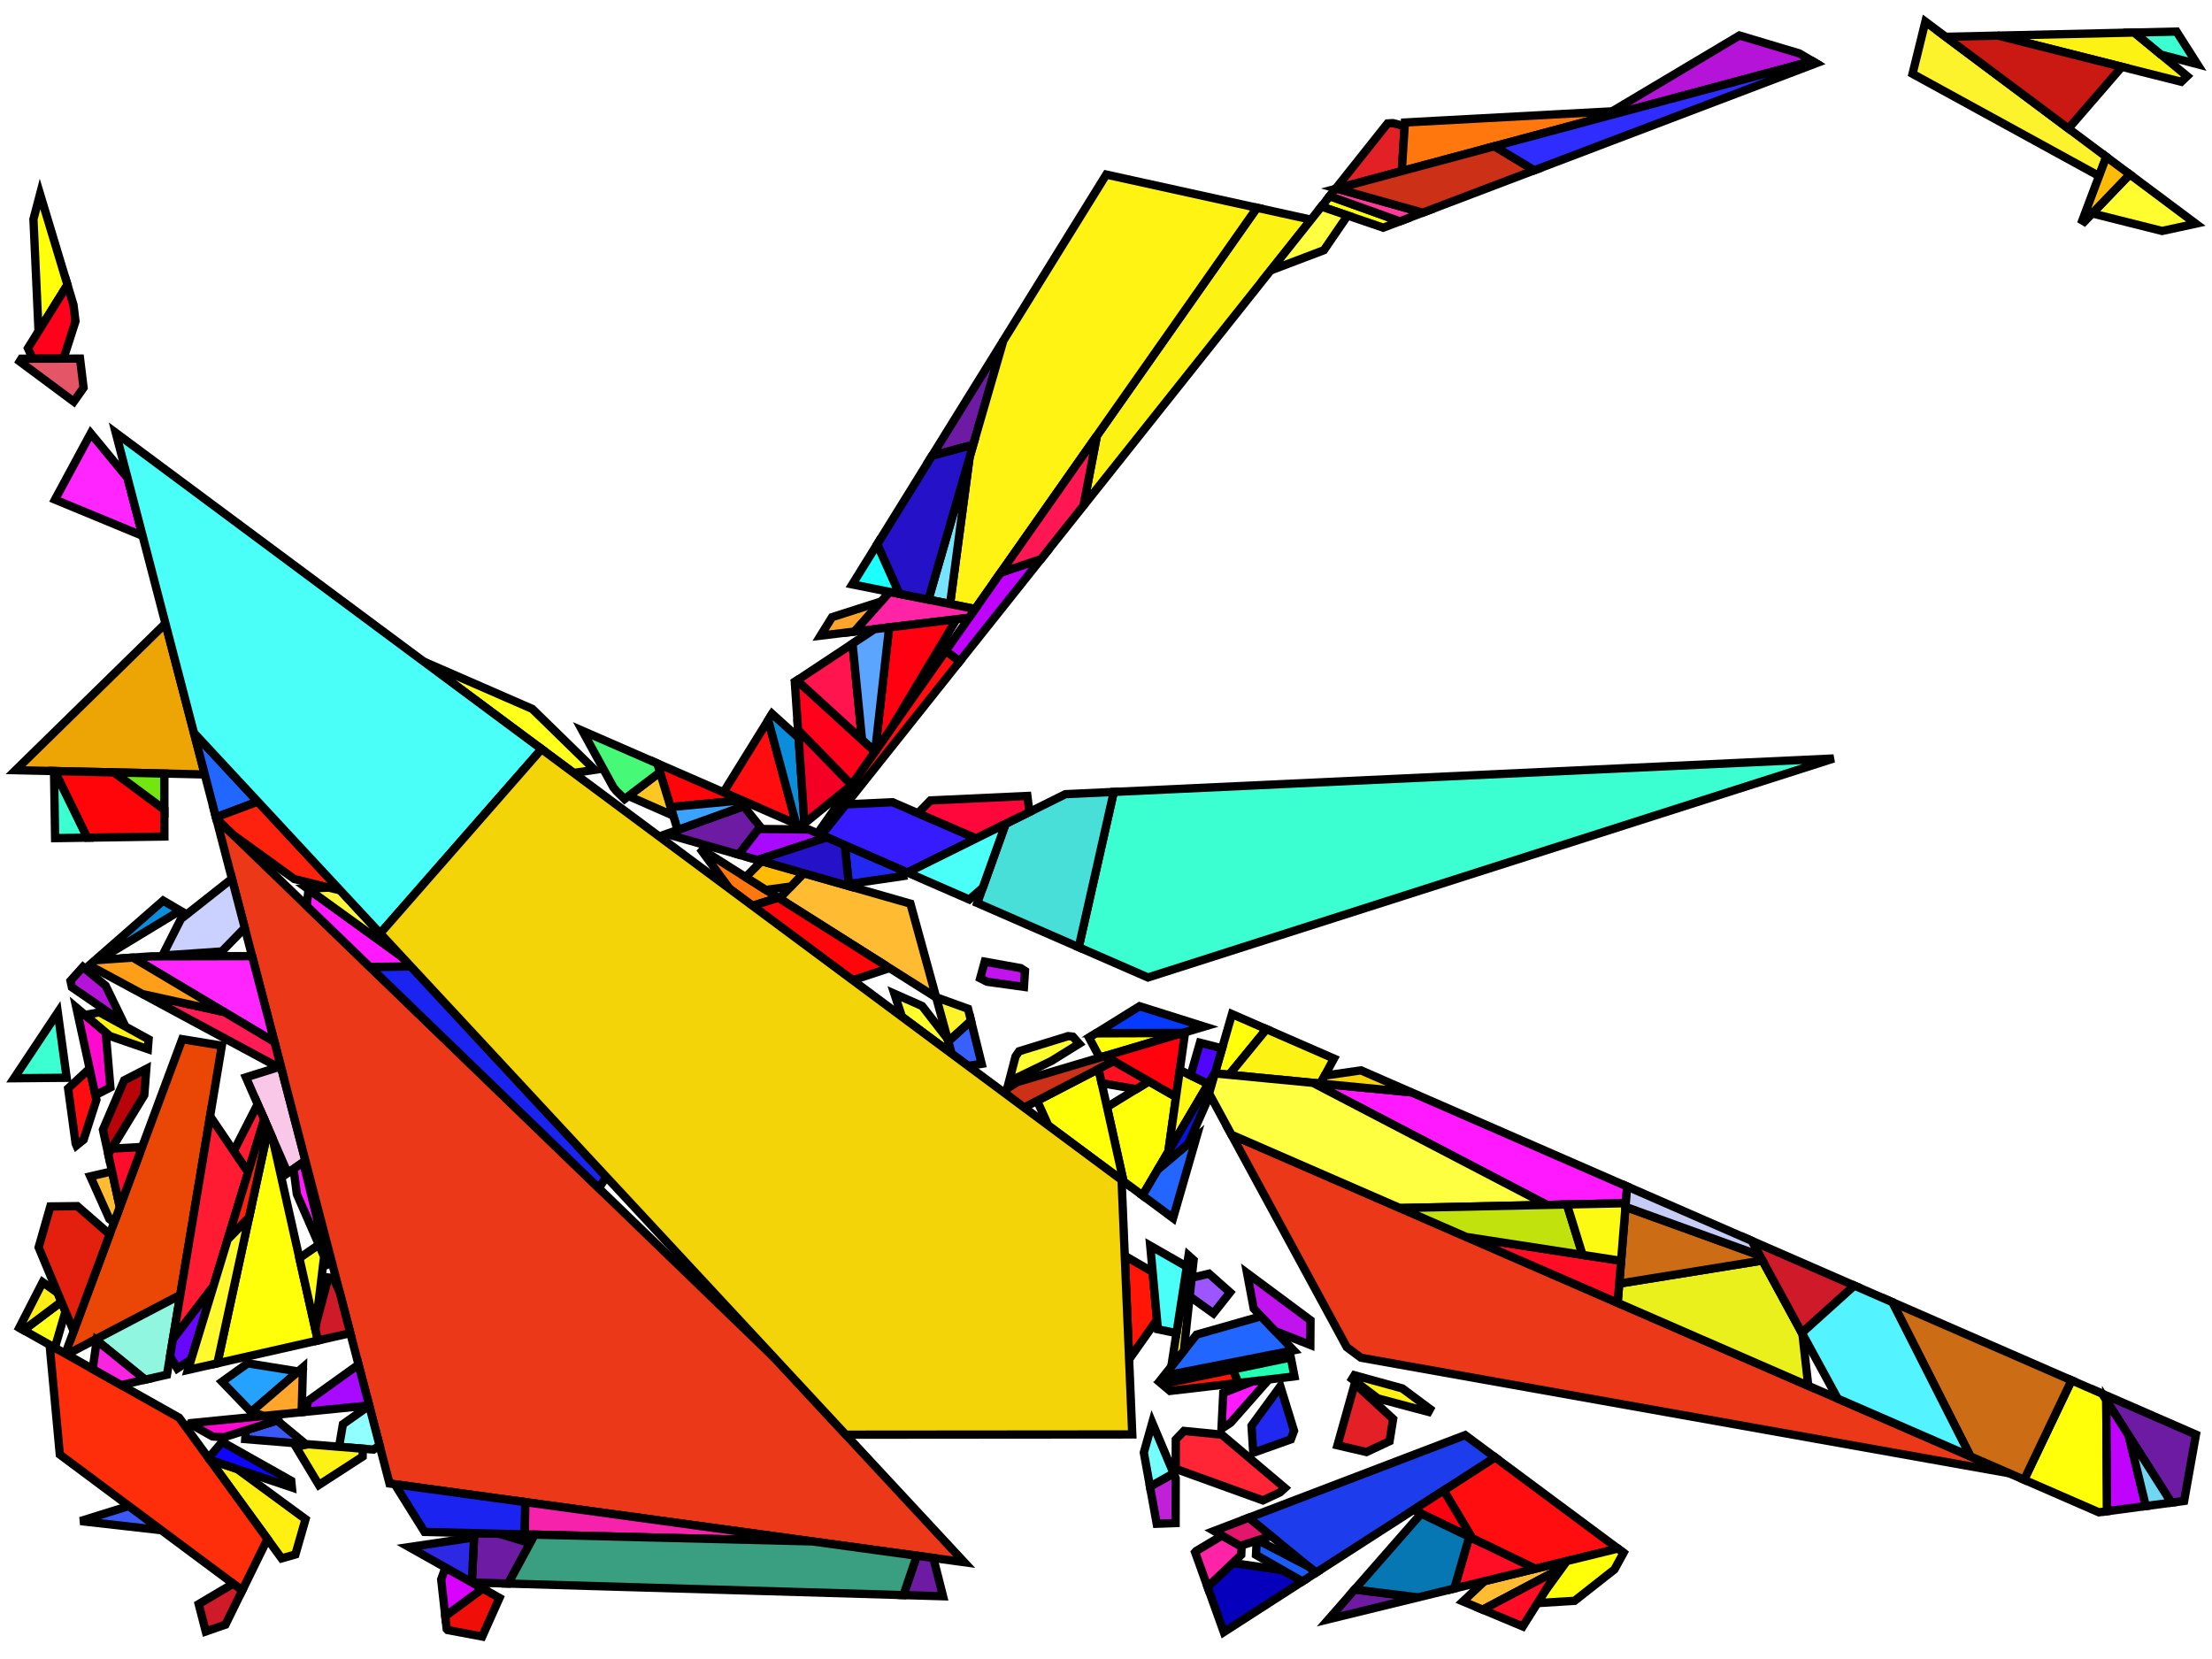 <?xml version="1.0" encoding="iso-8859-1" standalone="no"?>
<!DOCTYPE svg PUBLIC "-//W3C//DTD SVG 1.0//EN" "http://www.w3.org/TR/2001/REC-SVG-20010904/DTD/svg10.dtd">
<svg xmlns="http://www.w3.org/2000/svg" width="800" height="600">
<path style="fill:rgb(0, 0, 0);fill-opacity:0.0;fill-rule:evenodd;stroke:rgb(0, 0, 0);stroke-width:0.0;" d="M 0, 600 L 800, 600 L 800, 0 L 0, 0 z "/>
<path style="fill:rgb(237, 165, 6);fill-opacity:1.0;fill-rule:evenodd;stroke:rgb(0, 0, 0);stroke-width:3.0;" d="M 74.062, 280.096 L 5.631, 278.552 L 59.833, 225.48 z "/>
<path style="fill:rgb(249, 199, 231);fill-opacity:1.0;fill-rule:evenodd;stroke:rgb(0, 0, 0);stroke-width:3.0;" d="M 101.814, 386.613 L 110.457, 419.784 L 104.039, 424.247 L 88.944, 389.628 L 100.639, 385.979 z "/>
<path style="fill:rgb(234, 71, 6);fill-opacity:1.0;fill-rule:evenodd;stroke:rgb(0, 0, 0);stroke-width:3.0;" d="M 80.236, 378.175 L 65.191, 468.38 L 24.156, 489.87 L 23.63, 489.574 L 65.898, 375.838 z "/>
<path style="fill:rgb(255, 13, 15);fill-opacity:1.0;fill-rule:evenodd;stroke:rgb(0, 0, 0);stroke-width:3.0;" d="M 347.094, 239.174 L 297.111, 302.012 L 295.688, 301.391 L 342.048, 235.39 z "/>
<path style="fill:rgb(255, 13, 15);fill-opacity:1.0;fill-rule:evenodd;stroke:rgb(0, 0, 0);stroke-width:3.0;" d="M 34.87, 397.754 L 30.239, 412.188 L 27.65, 414.274 L 27.364, 413.635 L 24.642, 393.639 L 32.406, 386.44 z "/>
<path style="fill:rgb(255, 13, 15);fill-opacity:1.0;fill-rule:evenodd;stroke:rgb(0, 0, 0);stroke-width:3.0;" d="M 585.135, 560.059 L 555.272, 567.355 L 532.465, 556.334 L 522.124, 539.03 L 540.706, 527.058 z "/>
<path style="fill:rgb(255, 13, 15);fill-opacity:1.0;fill-rule:evenodd;stroke:rgb(0, 0, 0);stroke-width:3.0;" d="M 287.951, 298.016 L 261.661, 286.549 L 277.841, 260.435 z "/>
<path style="fill:rgb(29, 61, 237);fill-opacity:1.0;fill-rule:evenodd;stroke:rgb(0, 0, 0);stroke-width:3.0;" d="M 540.706, 527.058 L 475.954, 568.776 L 451.613, 548.912 L 529.897, 519.029 z "/>
<path style="fill:rgb(234, 56, 25);fill-opacity:1.0;fill-rule:evenodd;stroke:rgb(0, 0, 0);stroke-width:3.0;" d="M 726.623, 532.814 L 492.215, 491.04 L 487.085, 487.23 L 445.383, 410.388 z "/>
<path style="fill:rgb(234, 56, 25);fill-opacity:1.0;fill-rule:evenodd;stroke:rgb(0, 0, 0);stroke-width:3.0;" d="M 280.269, 491.291 L 348.725, 564.993 L 140.876, 536.539 L 78.207, 296.004 z "/>
<path style="fill:rgb(54, 27, 255);fill-opacity:1.0;fill-rule:evenodd;stroke:rgb(0, 0, 0);stroke-width:3.0;" d="M 353.061, 303.219 L 328.175, 315.561 L 297.111, 302.012 L 305.941, 290.91 L 322.789, 290.127 z "/>
<path style="fill:rgb(255, 187, 50);fill-opacity:1.0;fill-rule:evenodd;stroke:rgb(0, 0, 0);stroke-width:3.0;" d="M 43.325, 436.577 L 41.274, 442.097 L 39.56, 440.869 L 32.657, 425.454 L 40.506, 423.635 z "/>
<path style="fill:rgb(255, 187, 50);fill-opacity:1.0;fill-rule:evenodd;stroke:rgb(0, 0, 0);stroke-width:3.0;" d="M 563.645, 567.687 L 536.239, 582.161 L 529.098, 579.175 L 536.885, 571.847 L 565.41, 564.878 z "/>
<path style="fill:rgb(255, 187, 50);fill-opacity:1.0;fill-rule:evenodd;stroke:rgb(0, 0, 0);stroke-width:3.0;" d="M 329.272, 326.816 L 338.597, 360.773 L 281.891, 324.944 L 290.647, 315.792 z "/>
<path style="fill:rgb(192, 32, 215);fill-opacity:1.0;fill-rule:evenodd;stroke:rgb(0, 0, 0);stroke-width:3.0;" d="M 425.212, 534.662 L 425.178, 550.836 L 418.34, 551.086 L 415.909, 537.653 L 424.449, 532.852 z "/>
<path style="fill:rgb(10, 142, 220);fill-opacity:1.0;fill-rule:evenodd;stroke:rgb(0, 0, 0);stroke-width:3.0;" d="M 65.162, 329.324 L 35.748, 347.183 L 35.197, 347.222 L 35.308, 346.463 L 59.009, 325.721 z "/>
<path style="fill:rgb(10, 142, 220);fill-opacity:1.0;fill-rule:evenodd;stroke:rgb(0, 0, 0);stroke-width:3.0;" d="M 288.832, 266.85 L 291.06, 299.372 L 287.951, 298.016 L 277.841, 260.435 L 279.242, 258.175 z "/>
<path style="fill:rgb(226, 32, 37);fill-opacity:1.0;fill-rule:evenodd;stroke:rgb(0, 0, 0);stroke-width:3.0;" d="M 508.019, 45.636 L 506.987, 61.876 L 483.003, 68.308 L 501.832, 44.636 L 503.786, 44.53 z "/>
<path style="fill:rgb(226, 32, 37);fill-opacity:1.0;fill-rule:evenodd;stroke:rgb(0, 0, 0);stroke-width:3.0;" d="M 503.846, 513.185 L 502.551, 521.241 L 494.188, 525.148 L 483.702, 522.708 L 489.974, 500.4 z "/>
<path style="fill:rgb(110, 27, 163);fill-opacity:1.0;fill-rule:evenodd;stroke:rgb(0, 0, 0);stroke-width:3.0;" d="M 337.557, 563.464 L 341.065, 577.303 L 326.734, 576.885 L 331.587, 562.647 z "/>
<path style="fill:rgb(110, 27, 163);fill-opacity:1.0;fill-rule:evenodd;stroke:rgb(0, 0, 0);stroke-width:3.0;" d="M 794.196, 518.835 L 789.919, 542.834 L 785.308, 543.449 L 760.243, 504.025 z "/>
<path style="fill:rgb(110, 27, 163);fill-opacity:1.0;fill-rule:evenodd;stroke:rgb(0, 0, 0);stroke-width:3.0;" d="M 351.985, 160.826 L 337.061, 164.861 L 362.873, 123.204 z "/>
<path style="fill:rgb(110, 27, 163);fill-opacity:1.0;fill-rule:evenodd;stroke:rgb(0, 0, 0);stroke-width:3.0;" d="M 180.53, 554.704 L 191.72, 558.087 L 183.8, 572.718 L 170.731, 572.337 L 170.654, 572.294 L 171.533, 554.484 z "/>
<path style="fill:rgb(110, 27, 163);fill-opacity:1.0;fill-rule:evenodd;stroke:rgb(0, 0, 0);stroke-width:3.0;" d="M 512.919, 577.702 L 480.498, 585.623 L 489.908, 574.887 z "/>
<path style="fill:rgb(110, 27, 163);fill-opacity:1.0;fill-rule:evenodd;stroke:rgb(0, 0, 0);stroke-width:3.0;" d="M 274.971, 299.045 L 267.145, 309.084 L 240.98, 301.616 L 268.969, 291.578 z "/>
<path style="fill:rgb(58, 89, 246);fill-opacity:1.0;fill-rule:evenodd;stroke:rgb(0, 0, 0);stroke-width:3.0;" d="M 110.524, 522.257 L 88.693, 520.474 L 88.918, 517.285 L 100.21, 513.716 z "/>
<path style="fill:rgb(58, 89, 246);fill-opacity:1.0;fill-rule:evenodd;stroke:rgb(0, 0, 0);stroke-width:3.0;" d="M 58.378, 553.421 L 29.109, 550.112 L 46.615, 544.662 z "/>
<path style="fill:rgb(144, 255, 255);fill-opacity:1.0;fill-rule:evenodd;stroke:rgb(0, 0, 0);stroke-width:3.0;" d="M 137.298, 522.807 L 135.056, 524.26 L 122.62, 523.245 L 124.024, 515.076 L 133.534, 508.357 z "/>
<path style="fill:rgb(255, 255, 10);fill-opacity:1.0;fill-rule:evenodd;stroke:rgb(0, 0, 0);stroke-width:3.0;" d="M 24.391, 102.991 L 13.941, 119.778 L 12.097, 79.281 L 14.485, 70.169 z "/>
<path style="fill:rgb(255, 255, 10);fill-opacity:1.0;fill-rule:evenodd;stroke:rgb(0, 0, 0);stroke-width:3.0;" d="M 397.722, 382.506 L 393.867, 375.26 L 396.439, 373.662 L 427.887, 373.557 z "/>
<path style="fill:rgb(255, 255, 10);fill-opacity:1.0;fill-rule:evenodd;stroke:rgb(0, 0, 0);stroke-width:3.0;" d="M 760.243, 504.025 L 761.757, 506.405 L 762.051, 546.552 L 759.09, 546.947 L 732.058, 535.18 L 749.208, 499.212 z "/>
<path style="fill:rgb(255, 255, 10);fill-opacity:1.0;fill-rule:evenodd;stroke:rgb(0, 0, 0);stroke-width:3.0;" d="M 425.321, 396.728 L 422.548, 416.499 L 413.204, 432.352 L 406.343, 427.257 L 400.359, 400.383 L 415.507, 391.102 z "/>
<path style="fill:rgb(255, 255, 10);fill-opacity:1.0;fill-rule:evenodd;stroke:rgb(0, 0, 0);stroke-width:3.0;" d="M 458.045, 372.21 L 444.526, 388.703 L 439.369, 388.206 L 445.561, 366.764 z "/>
<path style="fill:rgb(255, 255, 10);fill-opacity:1.0;fill-rule:evenodd;stroke:rgb(0, 0, 0);stroke-width:3.0;" d="M 98.565, 411.693 L 114.96, 484.811 L 78.616, 493.047 L 97.03, 408.172 z "/>
<path style="fill:rgb(117, 255, 252);fill-opacity:1.0;fill-rule:evenodd;stroke:rgb(0, 0, 0);stroke-width:3.0;" d="M 424.449, 532.852 L 415.909, 537.653 L 413.68, 525.337 L 416.725, 514.529 z "/>
<path style="fill:rgb(255, 255, 43);fill-opacity:1.0;fill-rule:evenodd;stroke:rgb(0, 0, 0);stroke-width:3.0;" d="M 333.513, 363.851 L 342.698, 375.707 L 344.172, 381.078 L 326.209, 367.735 L 323.462, 359.401 z "/>
<path style="fill:rgb(255, 22, 6);fill-opacity:1.0;fill-rule:evenodd;stroke:rgb(0, 0, 0);stroke-width:3.0;" d="M 416.864, 460.017 L 418.447, 477.295 L 408.831, 490.949 L 408.315, 490.513 L 406.787, 454.172 z "/>
<path style="fill:rgb(255, 22, 6);fill-opacity:1.0;fill-rule:evenodd;stroke:rgb(0, 0, 0);stroke-width:3.0;" d="M 447.878, 500.168 L 423.155, 503.047 L 420.271, 500.612 L 445.904, 495.29 z "/>
<path style="fill:rgb(33, 103, 255);fill-opacity:1.0;fill-rule:evenodd;stroke:rgb(0, 0, 0);stroke-width:3.0;" d="M 93.218, 289.907 L 78.103, 295.605 L 70.147, 265.069 z "/>
<path style="fill:rgb(33, 103, 255);fill-opacity:1.0;fill-rule:evenodd;stroke:rgb(0, 0, 0);stroke-width:3.0;" d="M 467.836, 488.359 L 420.93, 497.604 L 432.763, 482.677 L 456.074, 476.046 z "/>
<path style="fill:rgb(255, 9, 207);fill-opacity:1.0;fill-rule:evenodd;stroke:rgb(0, 0, 0);stroke-width:3.0;" d="M 101.855, 513.196 L 80.854, 519.834 L 76.83, 519.506 L 68.777, 514.975 L 68.946, 514.69 L 94.769, 512.141 z "/>
<path style="fill:rgb(255, 9, 207);fill-opacity:1.0;fill-rule:evenodd;stroke:rgb(0, 0, 0);stroke-width:3.0;" d="M 38.234, 373.404 L 39.926, 393.277 L 34.503, 396.071 L 27.61, 364.418 z "/>
<path style="fill:rgb(252, 243, 45);fill-opacity:1.0;fill-rule:evenodd;stroke:rgb(0, 0, 0);stroke-width:3.0;" d="M 761.772, 56.715 L 759.154, 63.666 L 691.693, 26.697 L 696.339, 7.83 z "/>
<path style="fill:rgb(252, 243, 45);fill-opacity:1.0;fill-rule:evenodd;stroke:rgb(0, 0, 0);stroke-width:3.0;" d="M 350.11, 364.836 L 351.19, 369.206 L 342.961, 376.665 L 338.568, 360.669 z "/>
<path style="fill:rgb(255, 255, 28);fill-opacity:1.0;fill-rule:evenodd;stroke:rgb(0, 0, 0);stroke-width:3.0;" d="M 192.507, 256.385 L 215.062, 278.415 L 207.494, 279.556 L 153.238, 239.256 z "/>
<path style="fill:rgb(168, 9, 255);fill-opacity:1.0;fill-rule:evenodd;stroke:rgb(0, 0, 0);stroke-width:3.0;" d="M 292.504, 300.002 L 299.035, 302.851 L 273.983, 311.035 L 267.145, 309.084 L 274.386, 299.795 z "/>
<path style="fill:rgb(168, 9, 255);fill-opacity:1.0;fill-rule:evenodd;stroke:rgb(0, 0, 0);stroke-width:3.0;" d="M 133.523, 508.316 L 110.52, 510.587 L 111.46, 506.583 L 129.668, 493.521 z "/>
<path style="fill:rgb(255, 119, 13);fill-opacity:1.0;fill-rule:evenodd;stroke:rgb(0, 0, 0);stroke-width:3.0;" d="M 281.519, 324.709 L 272.14, 327.574 L 263.906, 321.458 L 253.089, 306.746 z "/>
<path style="fill:rgb(255, 119, 13);fill-opacity:1.0;fill-rule:evenodd;stroke:rgb(0, 0, 0);stroke-width:3.0;" d="M 506.987, 61.876 L 508.104, 44.297 L 588.749, 39.949 z "/>
<path style="fill:rgb(26, 35, 240);fill-opacity:1.0;fill-rule:evenodd;stroke:rgb(0, 0, 0);stroke-width:3.0;" d="M 189.994, 543.263 L 189.789, 554.93 L 153.565, 554.045 L 142.781, 536.8 z "/>
<path style="fill:rgb(26, 35, 240);fill-opacity:1.0;fill-rule:evenodd;stroke:rgb(0, 0, 0);stroke-width:3.0;" d="M 219.24, 425.586 L 216.6, 429.757 L 133.744, 349.679 L 148.595, 349.528 z "/>
<path style="fill:rgb(252, 243, 21);fill-opacity:1.0;fill-rule:evenodd;stroke:rgb(0, 0, 0);stroke-width:3.0;" d="M 131.221, 523.947 L 131.154, 526.79 L 115.324, 537.051 L 107.002, 523.229 L 111.523, 522.339 z "/>
<path style="fill:rgb(252, 243, 21);fill-opacity:1.0;fill-rule:evenodd;stroke:rgb(0, 0, 0);stroke-width:3.0;" d="M 791, 27.538 L 788.874, 29.57 L 722.609, 12.875 L 771.883, 11.764 z "/>
<path style="fill:rgb(252, 243, 21);fill-opacity:1.0;fill-rule:evenodd;stroke:rgb(0, 0, 0);stroke-width:3.0;" d="M 474.15, 79.438 L 391.856, 182.898 L 396.726, 157.547 L 454.611, 75.138 z "/>
<path style="fill:rgb(252, 243, 21);fill-opacity:1.0;fill-rule:evenodd;stroke:rgb(0, 0, 0);stroke-width:3.0;" d="M 482.444, 382.852 L 477.539, 391.885 L 444.526, 388.703 L 458.045, 372.21 z "/>
<path style="fill:rgb(252, 243, 21);fill-opacity:1.0;fill-rule:evenodd;stroke:rgb(0, 0, 0);stroke-width:3.0;" d="M 507.157, 502.138 L 517.188, 509.589 L 516.615, 510.632 L 498.308, 505.746 L 489.006, 498.739 L 489.849, 497.373 z "/>
<path style="fill:rgb(37, 161, 255);fill-opacity:1.0;fill-rule:evenodd;stroke:rgb(0, 0, 0);stroke-width:3.0;" d="M 107.852, 496.005 L 90.842, 510.659 L 80.299, 499.712 L 89.574, 493.061 z "/>
<path style="fill:rgb(246, 34, 172);fill-opacity:1.0;fill-rule:evenodd;stroke:rgb(0, 0, 0);stroke-width:3.0;" d="M 293.778, 557.471 L 189.789, 554.93 L 189.994, 543.263 z "/>
<path style="fill:rgb(255, 37, 52);fill-opacity:1.0;fill-rule:evenodd;stroke:rgb(0, 0, 0);stroke-width:3.0;" d="M 441.877, 518.861 L 464.696, 538.134 L 462.878, 539.77 L 456.738, 542.638 L 425.219, 531.242 L 425.242, 520.624 L 428.209, 517.51 z "/>
<path style="fill:rgb(255, 165, 44);fill-opacity:1.0;fill-rule:evenodd;stroke:rgb(0, 0, 0);stroke-width:3.0;" d="M 309.035, 228.415 L 296.764, 229.896 L 300.9, 223.222 L 318.718, 217.511 z "/>
<path style="fill:rgb(255, 165, 44);fill-opacity:1.0;fill-rule:evenodd;stroke:rgb(0, 0, 0);stroke-width:3.0;" d="M 109.101, 510.727 L 95.45, 512.074 L 90.845, 510.662 L 90.842, 510.659 L 109.56, 494.533 z "/>
<path style="fill:rgb(6, 0, 189);fill-opacity:1.0;fill-rule:evenodd;stroke:rgb(0, 0, 0);stroke-width:3.0;" d="M 463.964, 567.901 L 471.043, 571.94 L 442.599, 590.266 L 436.736, 573.939 L 445.821, 565.277 z "/>
<path style="fill:rgb(144, 246, 223);fill-opacity:1.0;fill-rule:evenodd;stroke:rgb(0, 0, 0);stroke-width:3.0;" d="M 60.388, 497.177 L 52.478, 498.97 L 34.548, 484.428 L 65.191, 468.38 z "/>
<path style="fill:rgb(255, 243, 20);fill-opacity:1.0;fill-rule:evenodd;stroke:rgb(0, 0, 0);stroke-width:3.0;" d="M 53.742, 375.878 L 53.468, 379.428 L 39.779, 374.711 L 30.738, 367.064 L 35.976, 366.113 z "/>
<path style="fill:rgb(255, 243, 20);fill-opacity:1.0;fill-rule:evenodd;stroke:rgb(0, 0, 0);stroke-width:3.0;" d="M 454.611, 75.138 L 352.682, 220.251 L 343.607, 218.433 L 350.66, 165.404 L 362.873, 123.204 L 400.09, 63.14 z "/>
<path style="fill:rgb(119, 228, 255);fill-opacity:1.0;fill-rule:evenodd;stroke:rgb(0, 0, 0);stroke-width:3.0;" d="M 343.607, 218.433 L 335.768, 216.863 L 350.66, 165.404 z "/>
<path style="fill:rgb(234, 240, 28);fill-opacity:1.0;fill-rule:evenodd;stroke:rgb(0, 0, 0);stroke-width:3.0;" d="M 651.878, 482.426 L 653.988, 501.195 L 585.05, 471.186 L 585.618, 464.229 L 637.417, 455.872 z "/>
<path style="fill:rgb(202, 25, 18);fill-opacity:1.0;fill-rule:evenodd;stroke:rgb(0, 0, 0);stroke-width:3.0;" d="M 767.396, 24.159 L 748.081, 46.486 L 703.663, 13.302 L 722.609, 12.875 z "/>
<path style="fill:rgb(255, 25, 255);fill-opacity:1.0;fill-rule:evenodd;stroke:rgb(0, 0, 0);stroke-width:3.0;" d="M 445.065, 514.559 L 441.82, 516.701 L 441.769, 516.622 L 442.413, 503.78 L 453.288, 499.538 L 458.896, 498.885 z "/>
<path style="fill:rgb(255, 25, 255);fill-opacity:1.0;fill-rule:evenodd;stroke:rgb(0, 0, 0);stroke-width:3.0;" d="M 145.403, 346.091 L 148.595, 349.528 L 133.744, 349.679 L 110.914, 327.614 L 111.597, 321.655 z "/>
<path style="fill:rgb(255, 25, 255);fill-opacity:1.0;fill-rule:evenodd;stroke:rgb(0, 0, 0);stroke-width:3.0;" d="M 510.418, 395.054 L 588.484, 429.106 L 587.99, 435.158 L 559.466, 435.769 L 474.84, 391.625 z "/>
<path style="fill:rgb(255, 25, 255);fill-opacity:1.0;fill-rule:evenodd;stroke:rgb(0, 0, 0);stroke-width:3.0;" d="M 119.032, 458.634 L 107.361, 431.866 L 106.169, 422.766 L 109.677, 420.326 z "/>
<path style="fill:rgb(255, 5, 9);fill-opacity:1.0;fill-rule:evenodd;stroke:rgb(0, 0, 0);stroke-width:3.0;" d="M 268.321, 289.454 L 242.529, 291.871 L 237.727, 276.109 z "/>
<path style="fill:rgb(255, 5, 9);fill-opacity:1.0;fill-rule:evenodd;stroke:rgb(0, 0, 0);stroke-width:3.0;" d="M 41.285, 279.356 L 59.449, 292.806 L 59.453, 302.538 L 31.53, 302.952 L 19.769, 278.871 z "/>
<path style="fill:rgb(255, 5, 9);fill-opacity:1.0;fill-rule:evenodd;stroke:rgb(0, 0, 0);stroke-width:3.0;" d="M 320.052, 349.056 L 320.534, 350.518 L 308.406, 354.511 L 272.14, 327.574 L 281.519, 324.709 z "/>
<path style="fill:rgb(255, 240, 18);fill-opacity:1.0;fill-rule:evenodd;stroke:rgb(0, 0, 0);stroke-width:3.0;" d="M 85.808, 531.304 L 110.504, 549.432 L 106.844, 562.187 L 101.844, 563.61 L 75.882, 527.96 z "/>
<path style="fill:rgb(192, 2, 255);fill-opacity:1.0;fill-rule:evenodd;stroke:rgb(0, 0, 0);stroke-width:3.0;" d="M 769.848, 519.132 L 776.057, 544.683 L 762.051, 546.552 L 761.757, 506.405 z "/>
<path style="fill:rgb(192, 2, 255);fill-opacity:1.0;fill-rule:evenodd;stroke:rgb(0, 0, 0);stroke-width:3.0;" d="M 347.094, 239.174 L 342.048, 235.39 L 361.894, 207.137 L 376.529, 202.167 z "/>
<path style="fill:rgb(7, 58, 255);fill-opacity:1.0;fill-rule:evenodd;stroke:rgb(0, 0, 0);stroke-width:3.0;" d="M 435.55, 371.283 L 427.887, 373.557 L 396.439, 373.662 L 412.129, 363.914 z "/>
<path style="fill:rgb(255, 27, 50);fill-opacity:1.0;fill-rule:evenodd;stroke:rgb(0, 0, 0);stroke-width:3.0;" d="M 95.56, 404.802 L 89.725, 423.984 L 84.527, 416.308 L 93.183, 399.35 z "/>
<path style="fill:rgb(255, 27, 50);fill-opacity:1.0;fill-rule:evenodd;stroke:rgb(0, 0, 0);stroke-width:3.0;" d="M 89.725, 423.984 L 77.201, 465.148 L 62.521, 484.385 L 75.981, 403.685 z "/>
<path style="fill:rgb(255, 35, 165);fill-opacity:1.0;fill-rule:evenodd;stroke:rgb(0, 0, 0);stroke-width:3.0;" d="M 449.045, 559.389 L 448.912, 562.331 L 436.736, 573.939 L 432.226, 561.379 L 432.598, 560.959 L 441.973, 555.355 z "/>
<path style="fill:rgb(255, 35, 165);fill-opacity:1.0;fill-rule:evenodd;stroke:rgb(0, 0, 0);stroke-width:3.0;" d="M 352.682, 220.251 L 350.459, 223.416 L 309.035, 228.415 L 321.781, 214.062 z "/>
<path style="fill:rgb(192, 19, 237);fill-opacity:1.0;fill-rule:evenodd;stroke:rgb(0, 0, 0);stroke-width:3.0;" d="M 369.175, 350.134 L 370.702, 351.134 L 370.329, 356.917 L 356.958, 355.062 L 354.494, 353.805 L 356.148, 347.795 z "/>
<path style="fill:rgb(192, 19, 237);fill-opacity:1.0;fill-rule:evenodd;stroke:rgb(0, 0, 0);stroke-width:3.0;" d="M 473.966, 477.485 L 473.897, 486.42 L 461.216, 481.428 L 453.427, 473.275 L 451.019, 460.441 z "/>
<path style="fill:rgb(255, 2, 13);fill-opacity:1.0;fill-rule:evenodd;stroke:rgb(0, 0, 0);stroke-width:3.0;" d="M 425.321, 396.728 L 399.562, 381.96 L 428.601, 373.345 z "/>
<path style="fill:rgb(255, 249, 18);fill-opacity:1.0;fill-rule:evenodd;stroke:rgb(0, 0, 0);stroke-width:3.0;" d="M 436.975, 392.022 L 422.548, 416.499 L 426.686, 386.996 z "/>
<path style="fill:rgb(255, 249, 18);fill-opacity:1.0;fill-rule:evenodd;stroke:rgb(0, 0, 0);stroke-width:3.0;" d="M 431.684, 455.716 L 428.149, 488.497 L 423.62, 494.211 L 429.848, 454.088 z "/>
<path style="fill:rgb(204, 108, 21);fill-opacity:1.0;fill-rule:evenodd;stroke:rgb(0, 0, 0);stroke-width:3.0;" d="M 636.42, 454.041 L 637.417, 455.872 L 585.618, 464.229 L 587.883, 436.477 z "/>
<path style="fill:rgb(204, 108, 21);fill-opacity:1.0;fill-rule:evenodd;stroke:rgb(0, 0, 0);stroke-width:3.0;" d="M 749.208, 499.212 L 732.058, 535.18 L 712.66, 526.736 L 684.389, 470.938 z "/>
<path style="fill:rgb(56, 95, 255);fill-opacity:1.0;fill-rule:evenodd;stroke:rgb(0, 0, 0);stroke-width:3.0;" d="M 355.03, 384.751 L 350.112, 385.489 L 344.172, 381.078 L 342.961, 376.665 L 351.19, 369.206 z "/>
<path style="fill:rgb(33, 41, 240);fill-opacity:1.0;fill-rule:evenodd;stroke:rgb(0, 0, 0);stroke-width:3.0;" d="M 468.004, 517.48 L 466.85, 520.572 L 453.251, 525.413 L 452.628, 515.638 L 463.048, 501.375 z "/>
<path style="fill:rgb(33, 41, 240);fill-opacity:1.0;fill-rule:evenodd;stroke:rgb(0, 0, 0);stroke-width:3.0;" d="M 325.911, 314.574 L 326.538, 316.857 L 306.974, 319.726 L 305.523, 305.681 z "/>
<path style="fill:rgb(255, 252, 48);fill-opacity:1.0;fill-rule:evenodd;stroke:rgb(0, 0, 0);stroke-width:3.0;" d="M 794.131, 80.89 L 781.958, 83.531 L 756.693, 77.185 L 770.261, 63.057 z "/>
<path style="fill:rgb(255, 252, 48);fill-opacity:1.0;fill-rule:evenodd;stroke:rgb(0, 0, 0);stroke-width:3.0;" d="M 387.28, 374.828 L 388.022, 374.932 L 390.289, 377.482 L 380.235, 383.729 L 364.919, 391.141 L 367.285, 382.074 L 368.562, 380.205 L 386.313, 374.73 z "/>
<path style="fill:rgb(240, 15, 8);fill-opacity:1.0;fill-rule:evenodd;stroke:rgb(0, 0, 0);stroke-width:3.0;" d="M 180.645, 577.915 L 174.4, 591.874 L 161.892, 589.521 L 161.557, 589.169 L 161.034, 584.464 L 174.587, 574.506 z "/>
<path style="fill:rgb(217, 1, 255);fill-opacity:1.0;fill-rule:evenodd;stroke:rgb(0, 0, 0);stroke-width:3.0;" d="M 174.587, 574.506 L 161.034, 584.464 L 159.561, 571.226 L 161.089, 566.912 z "/>
<path style="fill:rgb(252, 34, 14);fill-opacity:1.0;fill-rule:evenodd;stroke:rgb(0, 0, 0);stroke-width:3.0;" d="M 97.03, 408.172 L 90.042, 440.38 L 82.331, 448.289 L 95.56, 404.802 z "/>
<path style="fill:rgb(252, 34, 14);fill-opacity:1.0;fill-rule:evenodd;stroke:rgb(0, 0, 0);stroke-width:3.0;" d="M 123.049, 322.024 L 106.405, 317.902 L 84.429, 302.017 L 78.207, 296.004 L 78.103, 295.605 L 93.218, 289.907 z "/>
<path style="fill:rgb(57, 163, 255);fill-opacity:1.0;fill-rule:evenodd;stroke:rgb(0, 0, 0);stroke-width:3.0;" d="M 271.286, 290.747 L 245.053, 300.155 L 242.529, 291.871 L 268.321, 289.454 z "/>
<path style="fill:rgb(226, 22, 108);fill-opacity:1.0;fill-rule:evenodd;stroke:rgb(0, 0, 0);stroke-width:3.0;" d="M 459.727, 555.533 L 448.506, 559.082 L 439.072, 553.699 L 451.613, 548.912 z "/>
<path style="fill:rgb(34, 102, 255);fill-opacity:1.0;fill-rule:evenodd;stroke:rgb(0, 0, 0);stroke-width:3.0;" d="M 424.251, 440.558 L 413.204, 432.352 L 418.75, 422.943 L 432.75, 411.128 z "/>
<path style="fill:rgb(255, 255, 8);fill-opacity:1.0;fill-rule:evenodd;stroke:rgb(0, 0, 0);stroke-width:3.0;" d="M 406.343, 427.257 L 379.146, 407.055 L 375.087, 398.118 L 397.292, 386.608 z "/>
<path style="fill:rgb(255, 255, 8);fill-opacity:1.0;fill-rule:evenodd;stroke:rgb(0, 0, 0);stroke-width:3.0;" d="M 587.189, 561.585 L 583.89, 567.609 L 569.459, 578.963 L 556.043, 579.782 L 558.718, 575.527 L 566.685, 564.567 L 585.135, 560.059 z "/>
<path style="fill:rgb(255, 255, 8);fill-opacity:1.0;fill-rule:evenodd;stroke:rgb(0, 0, 0);stroke-width:3.0;" d="M 506.292, 80.049 L 500.262, 82.339 L 477.911, 74.709 L 480.902, 70.95 z "/>
<path style="fill:rgb(255, 58, 154);fill-opacity:1.0;fill-rule:evenodd;stroke:rgb(0, 0, 0);stroke-width:3.0;" d="M 514.54, 76.916 L 506.292, 80.049 L 480.902, 70.95 L 483.003, 68.308 L 483.412, 68.198 z "/>
<path style="fill:rgb(182, 19, 217);fill-opacity:1.0;fill-rule:evenodd;stroke:rgb(0, 0, 0);stroke-width:3.0;" d="M 38.186, 356.45 L 44.699, 369.877 L 26.007, 357.055 L 25.501, 354.731 L 29.996, 349.71 z "/>
<path style="fill:rgb(182, 19, 217);fill-opacity:1.0;fill-rule:evenodd;stroke:rgb(0, 0, 0);stroke-width:3.0;" d="M 650.758, 19.317 L 655.42, 22.07 L 588.749, 39.949 L 583.077, 40.255 L 629.086, 12.838 z "/>
<path style="fill:rgb(204, 49, 24);fill-opacity:1.0;fill-rule:evenodd;stroke:rgb(0, 0, 0);stroke-width:3.0;" d="M 554.895, 61.59 L 514.54, 76.916 L 483.412, 68.198 L 540.486, 52.892 z "/>
<path style="fill:rgb(204, 49, 24);fill-opacity:1.0;fill-rule:evenodd;stroke:rgb(0, 0, 0);stroke-width:3.0;" d="M 402.742, 383.783 L 370.391, 400.552 L 363.75, 395.619 L 364.264, 393.651 L 368.02, 391.317 L 399.562, 381.96 z "/>
<path style="fill:rgb(32, 255, 179);fill-opacity:1.0;fill-rule:evenodd;stroke:rgb(0, 0, 0);stroke-width:3.0;" d="M 468.162, 497.793 L 467.835, 497.844 L 447.878, 500.168 L 445.904, 495.29 L 466.832, 490.944 z "/>
<path style="fill:rgb(255, 187, 6);fill-opacity:1.0;fill-rule:evenodd;stroke:rgb(0, 0, 0);stroke-width:3.0;" d="M 770.261, 63.057 L 753.828, 80.169 L 753.101, 79.741 L 761.772, 56.715 z "/>
<path style="fill:rgb(255, 187, 6);fill-opacity:1.0;fill-rule:evenodd;stroke:rgb(0, 0, 0);stroke-width:3.0;" d="M 290.647, 315.792 L 286.029, 320.618 L 276.998, 321.852 L 269.679, 317.228 L 275.415, 311.444 z "/>
<path style="fill:rgb(9, 19, 228);fill-opacity:1.0;fill-rule:evenodd;stroke:rgb(0, 0, 0);stroke-width:3.0;" d="M 436.315, 398.783 L 429.722, 413.683 L 418.75, 422.943 L 439.508, 387.725 z "/>
<path style="fill:rgb(60, 255, 209);fill-opacity:1.0;fill-rule:evenodd;stroke:rgb(0, 0, 0);stroke-width:3.0;" d="M 19.769, 278.871 L 31.53, 302.952 L 19.931, 303.124 L 19.541, 278.865 z "/>
<path style="fill:rgb(60, 255, 209);fill-opacity:1.0;fill-rule:evenodd;stroke:rgb(0, 0, 0);stroke-width:3.0;" d="M 24.118, 389.795 L 5.081, 389.961 L 20.901, 366.171 z "/>
<path style="fill:rgb(60, 255, 209);fill-opacity:1.0;fill-rule:evenodd;stroke:rgb(0, 0, 0);stroke-width:3.0;" d="M 794.686, 23.203 L 781.567, 19.754 L 771.883, 11.764 L 787.182, 11.418 z "/>
<path style="fill:rgb(60, 255, 209);fill-opacity:1.0;fill-rule:evenodd;stroke:rgb(0, 0, 0);stroke-width:3.0;" d="M 415.179, 353.512 L 390.138, 342.589 L 402.817, 286.409 L 663.185, 274.31 z "/>
<path style="fill:rgb(243, 0, 36);fill-opacity:1.0;fill-rule:evenodd;stroke:rgb(0, 0, 0);stroke-width:3.0;" d="M 308.005, 283.856 L 307.926, 283.969 L 290.952, 297.798 L 288.636, 263.986 z "/>
<path style="fill:rgb(255, 1, 27);fill-opacity:1.0;fill-rule:evenodd;stroke:rgb(0, 0, 0);stroke-width:3.0;" d="M 26.58, 110.248 L 27.302, 116.18 L 22.961, 129.709 L 11.802, 129.728 L 10.111, 125.93 L 24.391, 102.991 z "/>
<path style="fill:rgb(255, 1, 27);fill-opacity:1.0;fill-rule:evenodd;stroke:rgb(0, 0, 0);stroke-width:3.0;" d="M 316.469, 271.807 L 308.005, 283.856 L 288.636, 263.986 L 287.446, 246.601 L 288.245, 246.072 z "/>
<path style="fill:rgb(255, 246, 57);fill-opacity:1.0;fill-rule:evenodd;stroke:rgb(0, 0, 0);stroke-width:3.0;" d="M 123.049, 322.024 L 145.403, 346.091 L 111.14, 321.325 L 119.03, 321.029 z "/>
<path style="fill:rgb(255, 46, 10);fill-opacity:1.0;fill-rule:evenodd;stroke:rgb(0, 0, 0);stroke-width:3.0;" d="M 64.791, 512.732 L 96.738, 556.599 L 87.615, 575.19 L 21.638, 526.065 L 17.943, 486.374 z "/>
<path style="fill:rgb(14, 4, 255);fill-opacity:1.0;fill-rule:evenodd;stroke:rgb(0, 0, 0);stroke-width:3.0;" d="M 105.326, 535.538 L 105.562, 537.959 L 75.882, 527.96 L 75.414, 527.318 L 80.361, 521.492 z "/>
<path style="fill:rgb(255, 255, 65);fill-opacity:1.0;fill-rule:evenodd;stroke:rgb(0, 0, 0);stroke-width:3.0;" d="M 487.384, 77.943 L 478.802, 90.489 L 459.542, 97.803 L 477.911, 74.709 z "/>
<path style="fill:rgb(255, 255, 65);fill-opacity:1.0;fill-rule:evenodd;stroke:rgb(0, 0, 0);stroke-width:3.0;" d="M 474.84, 391.625 L 559.466, 435.769 L 506.31, 436.91 L 445.383, 410.388 L 437.277, 395.451 L 439.369, 388.206 z "/>
<path style="fill:rgb(207, 27, 41);fill-opacity:1.0;fill-rule:evenodd;stroke:rgb(0, 0, 0);stroke-width:3.0;" d="M 670.656, 464.948 L 651.673, 482.05 L 633.545, 448.76 z "/>
<path style="fill:rgb(207, 27, 41);fill-opacity:1.0;fill-rule:evenodd;stroke:rgb(0, 0, 0);stroke-width:3.0;" d="M 120.623, 462.281 L 122.874, 467.445 L 126.706, 482.15 L 114.96, 484.811 L 114.039, 480.707 L 114.25, 478.968 L 118.76, 462.037 z "/>
<path style="fill:rgb(207, 27, 41);fill-opacity:1.0;fill-rule:evenodd;stroke:rgb(0, 0, 0);stroke-width:3.0;" d="M 87.615, 575.19 L 81.54, 587.567 L 74.417, 590.048 L 71.863, 580.143 L 84.35, 572.759 z "/>
<path style="fill:rgb(184, 4, 8);fill-opacity:1.0;fill-rule:evenodd;stroke:rgb(0, 0, 0);stroke-width:3.0;" d="M 52.186, 396.057 L 39.153, 417.42 L 37.226, 408.574 L 44.905, 390.711 L 52.916, 386.584 z "/>
<path style="fill:rgb(252, 199, 35);fill-opacity:1.0;fill-rule:evenodd;stroke:rgb(0, 0, 0);stroke-width:3.0;" d="M 243.478, 294.985 L 227.332, 287.896 L 238.688, 279.264 z "/>
<path style="fill:rgb(70, 249, 119);fill-opacity:1.0;fill-rule:evenodd;stroke:rgb(0, 0, 0);stroke-width:3.0;" d="M 237.727, 276.109 L 238.688, 279.264 L 225.891, 288.991 L 222.972, 286.14 L 221.836, 284.75 L 210.637, 264.293 z "/>
<path style="fill:rgb(255, 11, 44);fill-opacity:1.0;fill-rule:evenodd;stroke:rgb(0, 0, 0);stroke-width:3.0;" d="M 50.563, 417.102 L 43.325, 436.577 L 39.153, 417.42 L 40.374, 415.419 L 50.737, 414.845 z "/>
<path style="fill:rgb(72, 223, 217);fill-opacity:1.0;fill-rule:evenodd;stroke:rgb(0, 0, 0);stroke-width:3.0;" d="M 390.138, 342.589 L 353.453, 326.588 L 363.699, 297.943 L 385.317, 287.222 L 402.817, 286.409 z "/>
<path style="fill:rgb(249, 212, 9);fill-opacity:1.0;fill-rule:evenodd;stroke:rgb(0, 0, 0);stroke-width:3.0;" d="M 510.418, 395.054 L 477.539, 391.885 L 479.103, 389.004 L 492.209, 387.111 z "/>
<path style="fill:rgb(255, 255, 25);fill-opacity:1.0;fill-rule:evenodd;stroke:rgb(0, 0, 0);stroke-width:3.0;" d="M 23.667, 474.319 L 19.841, 487.442 L 8.521, 481.073 L 22.195, 470.798 z "/>
<path style="fill:rgb(255, 255, 25);fill-opacity:1.0;fill-rule:evenodd;stroke:rgb(0, 0, 0);stroke-width:3.0;" d="M 117.215, 454.466 L 114.039, 480.707 L 108.279, 455.016 L 115.33, 450.142 z "/>
<path style="fill:rgb(103, 7, 252);fill-opacity:1.0;fill-rule:evenodd;stroke:rgb(0, 0, 0);stroke-width:3.0;" d="M 69.138, 491.653 L 64.118, 494.936 L 61.507, 490.468 L 62.521, 484.385 L 77.201, 465.148 z "/>
<path style="fill:rgb(255, 20, 78);fill-opacity:1.0;fill-rule:evenodd;stroke:rgb(0, 0, 0);stroke-width:3.0;" d="M 311.759, 267.513 L 288.245, 246.072 L 308.328, 232.779 z "/>
<path style="fill:rgb(255, 12, 37);fill-opacity:1.0;fill-rule:evenodd;stroke:rgb(0, 0, 0);stroke-width:3.0;" d="M 586.29, 455.998 L 585.05, 471.186 L 530.309, 447.357 z "/>
<path style="fill:rgb(255, 12, 37);fill-opacity:1.0;fill-rule:evenodd;stroke:rgb(0, 0, 0);stroke-width:3.0;" d="M 550.738, 588.224 L 536.239, 582.161 L 563.645, 567.687 z "/>
<path style="fill:rgb(255, 12, 37);fill-opacity:1.0;fill-rule:evenodd;stroke:rgb(0, 0, 0);stroke-width:3.0;" d="M 555.272, 567.355 L 525.96, 574.516 L 531.371, 555.805 z "/>
<path style="fill:rgb(228, 86, 103);fill-opacity:1.0;fill-rule:evenodd;stroke:rgb(0, 0, 0);stroke-width:3.0;" d="M 30.226, 140.221 L 26.682, 145.253 L 7.125, 130.727 L 7.743, 129.734 L 28.946, 129.699 z "/>
<path style="fill:rgb(29, 91, 246);fill-opacity:1.0;fill-rule:evenodd;stroke:rgb(0, 0, 0);stroke-width:3.0;" d="M 473.222, 566.547 L 475.954, 568.776 L 471.043, 571.94 L 454.246, 562.357 L 454.494, 557.188 L 454.963, 557.04 z "/>
<path style="fill:rgb(255, 37, 255);fill-opacity:1.0;fill-rule:evenodd;stroke:rgb(0, 0, 0);stroke-width:3.0;" d="M 46.119, 172.843 L 51.577, 193.794 L 19.886, 180.689 L 32.82, 156.733 z "/>
<path style="fill:rgb(255, 37, 255);fill-opacity:1.0;fill-rule:evenodd;stroke:rgb(0, 0, 0);stroke-width:3.0;" d="M 99.27, 376.848 L 48.084, 346.326 L 54.655, 345.87 L 91.178, 345.79 z "/>
<path style="fill:rgb(255, 17, 33);fill-opacity:1.0;fill-rule:evenodd;stroke:rgb(0, 0, 0);stroke-width:3.0;" d="M 415.507, 391.102 L 410.929, 393.907 L 398.435, 391.741 L 397.292, 386.608 L 402.742, 383.783 z "/>
<path style="fill:rgb(83, 243, 255);fill-opacity:1.0;fill-rule:evenodd;stroke:rgb(0, 0, 0);stroke-width:3.0;" d="M 684.389, 470.938 L 712.66, 526.736 L 664.62, 505.824 L 651.673, 482.05 L 670.656, 464.948 z "/>
<path style="fill:rgb(37, 17, 199);fill-opacity:1.0;fill-rule:evenodd;stroke:rgb(0, 0, 0);stroke-width:3.0;" d="M 335.768, 216.863 L 325.25, 214.757 L 317.241, 196.848 L 337.061, 164.861 L 351.985, 160.826 z "/>
<path style="fill:rgb(37, 17, 199);fill-opacity:1.0;fill-rule:evenodd;stroke:rgb(0, 0, 0);stroke-width:3.0;" d="M 305.523, 305.681 L 307.052, 320.474 L 273.983, 311.035 L 299.035, 302.851 z "/>
<path style="fill:rgb(194, 226, 14);fill-opacity:1.0;fill-rule:evenodd;stroke:rgb(0, 0, 0);stroke-width:3.0;" d="M 572.353, 453.846 L 530.309, 447.357 L 506.31, 436.91 L 566.703, 435.614 z "/>
<path style="fill:rgb(252, 249, 19);fill-opacity:1.0;fill-rule:evenodd;stroke:rgb(0, 0, 0);stroke-width:3.0;" d="M 586.29, 455.998 L 572.353, 453.846 L 566.703, 435.614 L 587.99, 435.158 z "/>
<path style="fill:rgb(255, 237, 21);fill-opacity:1.0;fill-rule:evenodd;stroke:rgb(0, 0, 0);stroke-width:3.0;" d="M 20.851, 467.583 L 22.195, 470.798 L 8.521, 481.073 L 6.975, 480.203 L 15.431, 463.712 z "/>
<path style="fill:rgb(255, 0, 17);fill-opacity:1.0;fill-rule:evenodd;stroke:rgb(0, 0, 0);stroke-width:3.0;" d="M 321.828, 264.176 L 316.491, 271.776 L 321.565, 226.903 L 345.942, 223.961 z "/>
<path style="fill:rgb(255, 0, 17);fill-opacity:1.0;fill-rule:evenodd;stroke:rgb(0, 0, 0);stroke-width:3.0;" d="M 532.465, 556.334 L 511.209, 546.062 L 522.124, 539.03 z "/>
<path style="fill:rgb(255, 7, 59);fill-opacity:1.0;fill-rule:evenodd;stroke:rgb(0, 0, 0);stroke-width:3.0;" d="M 372.303, 293.676 L 353.061, 303.219 L 332.008, 294.114 L 336.501, 289.49 L 371.565, 287.861 z "/>
<path style="fill:rgb(255, 249, 46);fill-opacity:1.0;fill-rule:evenodd;stroke:rgb(0, 0, 0);stroke-width:3.0;" d="M 78.616, 493.047 L 67.981, 495.457 L 82.331, 448.289 L 90.042, 440.38 z "/>
<path style="fill:rgb(75, 255, 249);fill-opacity:1.0;fill-rule:evenodd;stroke:rgb(0, 0, 0);stroke-width:3.0;" d="M 195.862, 270.916 L 137.492, 337.574 L 70.147, 265.069 L 41.87, 156.535 z "/>
<path style="fill:rgb(75, 255, 249);fill-opacity:1.0;fill-rule:evenodd;stroke:rgb(0, 0, 0);stroke-width:3.0;" d="M 429.226, 458.096 L 425.491, 482.158 L 418.763, 480.747 L 415.996, 450.532 z "/>
<path style="fill:rgb(75, 255, 249);fill-opacity:1.0;fill-rule:evenodd;stroke:rgb(0, 0, 0);stroke-width:3.0;" d="M 355.415, 321.102 L 350.549, 325.321 L 328.175, 315.561 L 363.699, 297.943 z "/>
<path style="fill:rgb(78, 6, 255);fill-opacity:1.0;fill-rule:evenodd;stroke:rgb(0, 0, 0);stroke-width:3.0;" d="M 441.985, 379.148 L 439.508, 387.725 L 436.975, 392.022 L 430.604, 388.909 L 433.98, 377.112 z "/>
<path style="fill:rgb(58, 159, 128);fill-opacity:1.0;fill-rule:evenodd;stroke:rgb(0, 0, 0);stroke-width:3.0;" d="M 293.778, 557.471 L 331.587, 562.647 L 326.734, 576.885 L 183.8, 572.718 L 193.381, 555.018 z "/>
<path style="fill:rgb(91, 165, 255);fill-opacity:1.0;fill-rule:evenodd;stroke:rgb(0, 0, 0);stroke-width:3.0;" d="M 316.491, 271.776 L 316.469, 271.807 L 311.759, 267.513 L 308.328, 232.779 L 316.235, 227.546 L 321.565, 226.903 z "/>
<path style="fill:rgb(28, 255, 255);fill-opacity:1.0;fill-rule:evenodd;stroke:rgb(0, 0, 0);stroke-width:3.0;" d="M 325.25, 214.757 L 308.254, 211.353 L 317.241, 196.848 z "/>
<path style="fill:rgb(202, 209, 255);fill-opacity:1.0;fill-rule:evenodd;stroke:rgb(0, 0, 0);stroke-width:3.0;" d="M 88.522, 335.594 L 80.25, 344.091 L 58.747, 345.585 L 65.433, 332.361 L 83.883, 317.791 z "/>
<path style="fill:rgb(45, 40, 228);fill-opacity:1.0;fill-rule:evenodd;stroke:rgb(0, 0, 0);stroke-width:3.0;" d="M 170.654, 572.294 L 147.962, 559.527 L 171.457, 556.029 z "/>
<path style="fill:rgb(243, 212, 9);fill-opacity:1.0;fill-rule:evenodd;stroke:rgb(0, 0, 0);stroke-width:3.0;" d="M 405.633, 426.729 L 409.504, 518.785 L 305.885, 518.871 L 137.492, 337.574 L 195.862, 270.916 z "/>
<path style="fill:rgb(114, 231, 15);fill-opacity:1.0;fill-rule:evenodd;stroke:rgb(0, 0, 0);stroke-width:3.0;" d="M 59.444, 279.766 L 59.449, 292.806 L 41.285, 279.356 z "/>
<path style="fill:rgb(255, 23, 83);fill-opacity:1.0;fill-rule:evenodd;stroke:rgb(0, 0, 0);stroke-width:3.0;" d="M 391.856, 182.898 L 376.529, 202.167 L 361.894, 207.137 L 396.726, 157.547 z "/>
<path style="fill:rgb(255, 27, 83);fill-opacity:1.0;fill-rule:evenodd;stroke:rgb(0, 0, 0);stroke-width:3.0;" d="M 81.106, 366.017 L 99.27, 376.848 L 101.814, 386.613 L 51.566, 359.528 z "/>
<path style="fill:rgb(255, 159, 25);fill-opacity:1.0;fill-rule:evenodd;stroke:rgb(0, 0, 0);stroke-width:3.0;" d="M 81.106, 366.017 L 51.566, 359.528 L 32.266, 349.125 L 34.376, 347.279 L 48.084, 346.326 z "/>
<path style="fill:rgb(112, 215, 243);fill-opacity:1.0;fill-rule:evenodd;stroke:rgb(0, 0, 0);stroke-width:3.0;" d="M 785.308, 543.449 L 776.057, 544.683 L 769.848, 519.132 z "/>
<path style="fill:rgb(249, 35, 226);fill-opacity:1.0;fill-rule:evenodd;stroke:rgb(0, 0, 0);stroke-width:3.0;" d="M 52.478, 498.97 L 43.818, 500.932 L 33.52, 495.138 L 34.986, 484.783 z "/>
<path style="fill:rgb(199, 204, 246);fill-opacity:1.0;fill-rule:evenodd;stroke:rgb(0, 0, 0);stroke-width:3.0;" d="M 633.545, 448.76 L 636.42, 454.041 L 587.883, 436.477 L 588.484, 429.106 z "/>
<path style="fill:rgb(7, 119, 179);fill-opacity:1.0;fill-rule:evenodd;stroke:rgb(0, 0, 0);stroke-width:3.0;" d="M 531.371, 555.805 L 525.96, 574.516 L 512.919, 577.702 L 489.908, 574.887 L 513.991, 547.407 z "/>
<path style="fill:rgb(46, 44, 255);fill-opacity:1.0;fill-rule:evenodd;stroke:rgb(0, 0, 0);stroke-width:3.0;" d="M 656.804, 22.887 L 554.895, 61.59 L 540.486, 52.892 L 655.42, 22.07 z "/>
<path style="fill:rgb(157, 86, 255);fill-opacity:1.0;fill-rule:evenodd;stroke:rgb(0, 0, 0);stroke-width:3.0;" d="M 444.869, 467.404 L 438.845, 475.004 L 430.266, 468.867 L 430.994, 462.117 L 437.244, 460.644 z "/>
<path style="fill:rgb(226, 32, 13);fill-opacity:1.0;fill-rule:evenodd;stroke:rgb(0, 0, 0);stroke-width:3.0;" d="M 39.67, 446.41 L 26.648, 481.45 L 13.972, 451.127 L 18.202, 436.327 L 27.958, 436.215 z "/>
</svg>